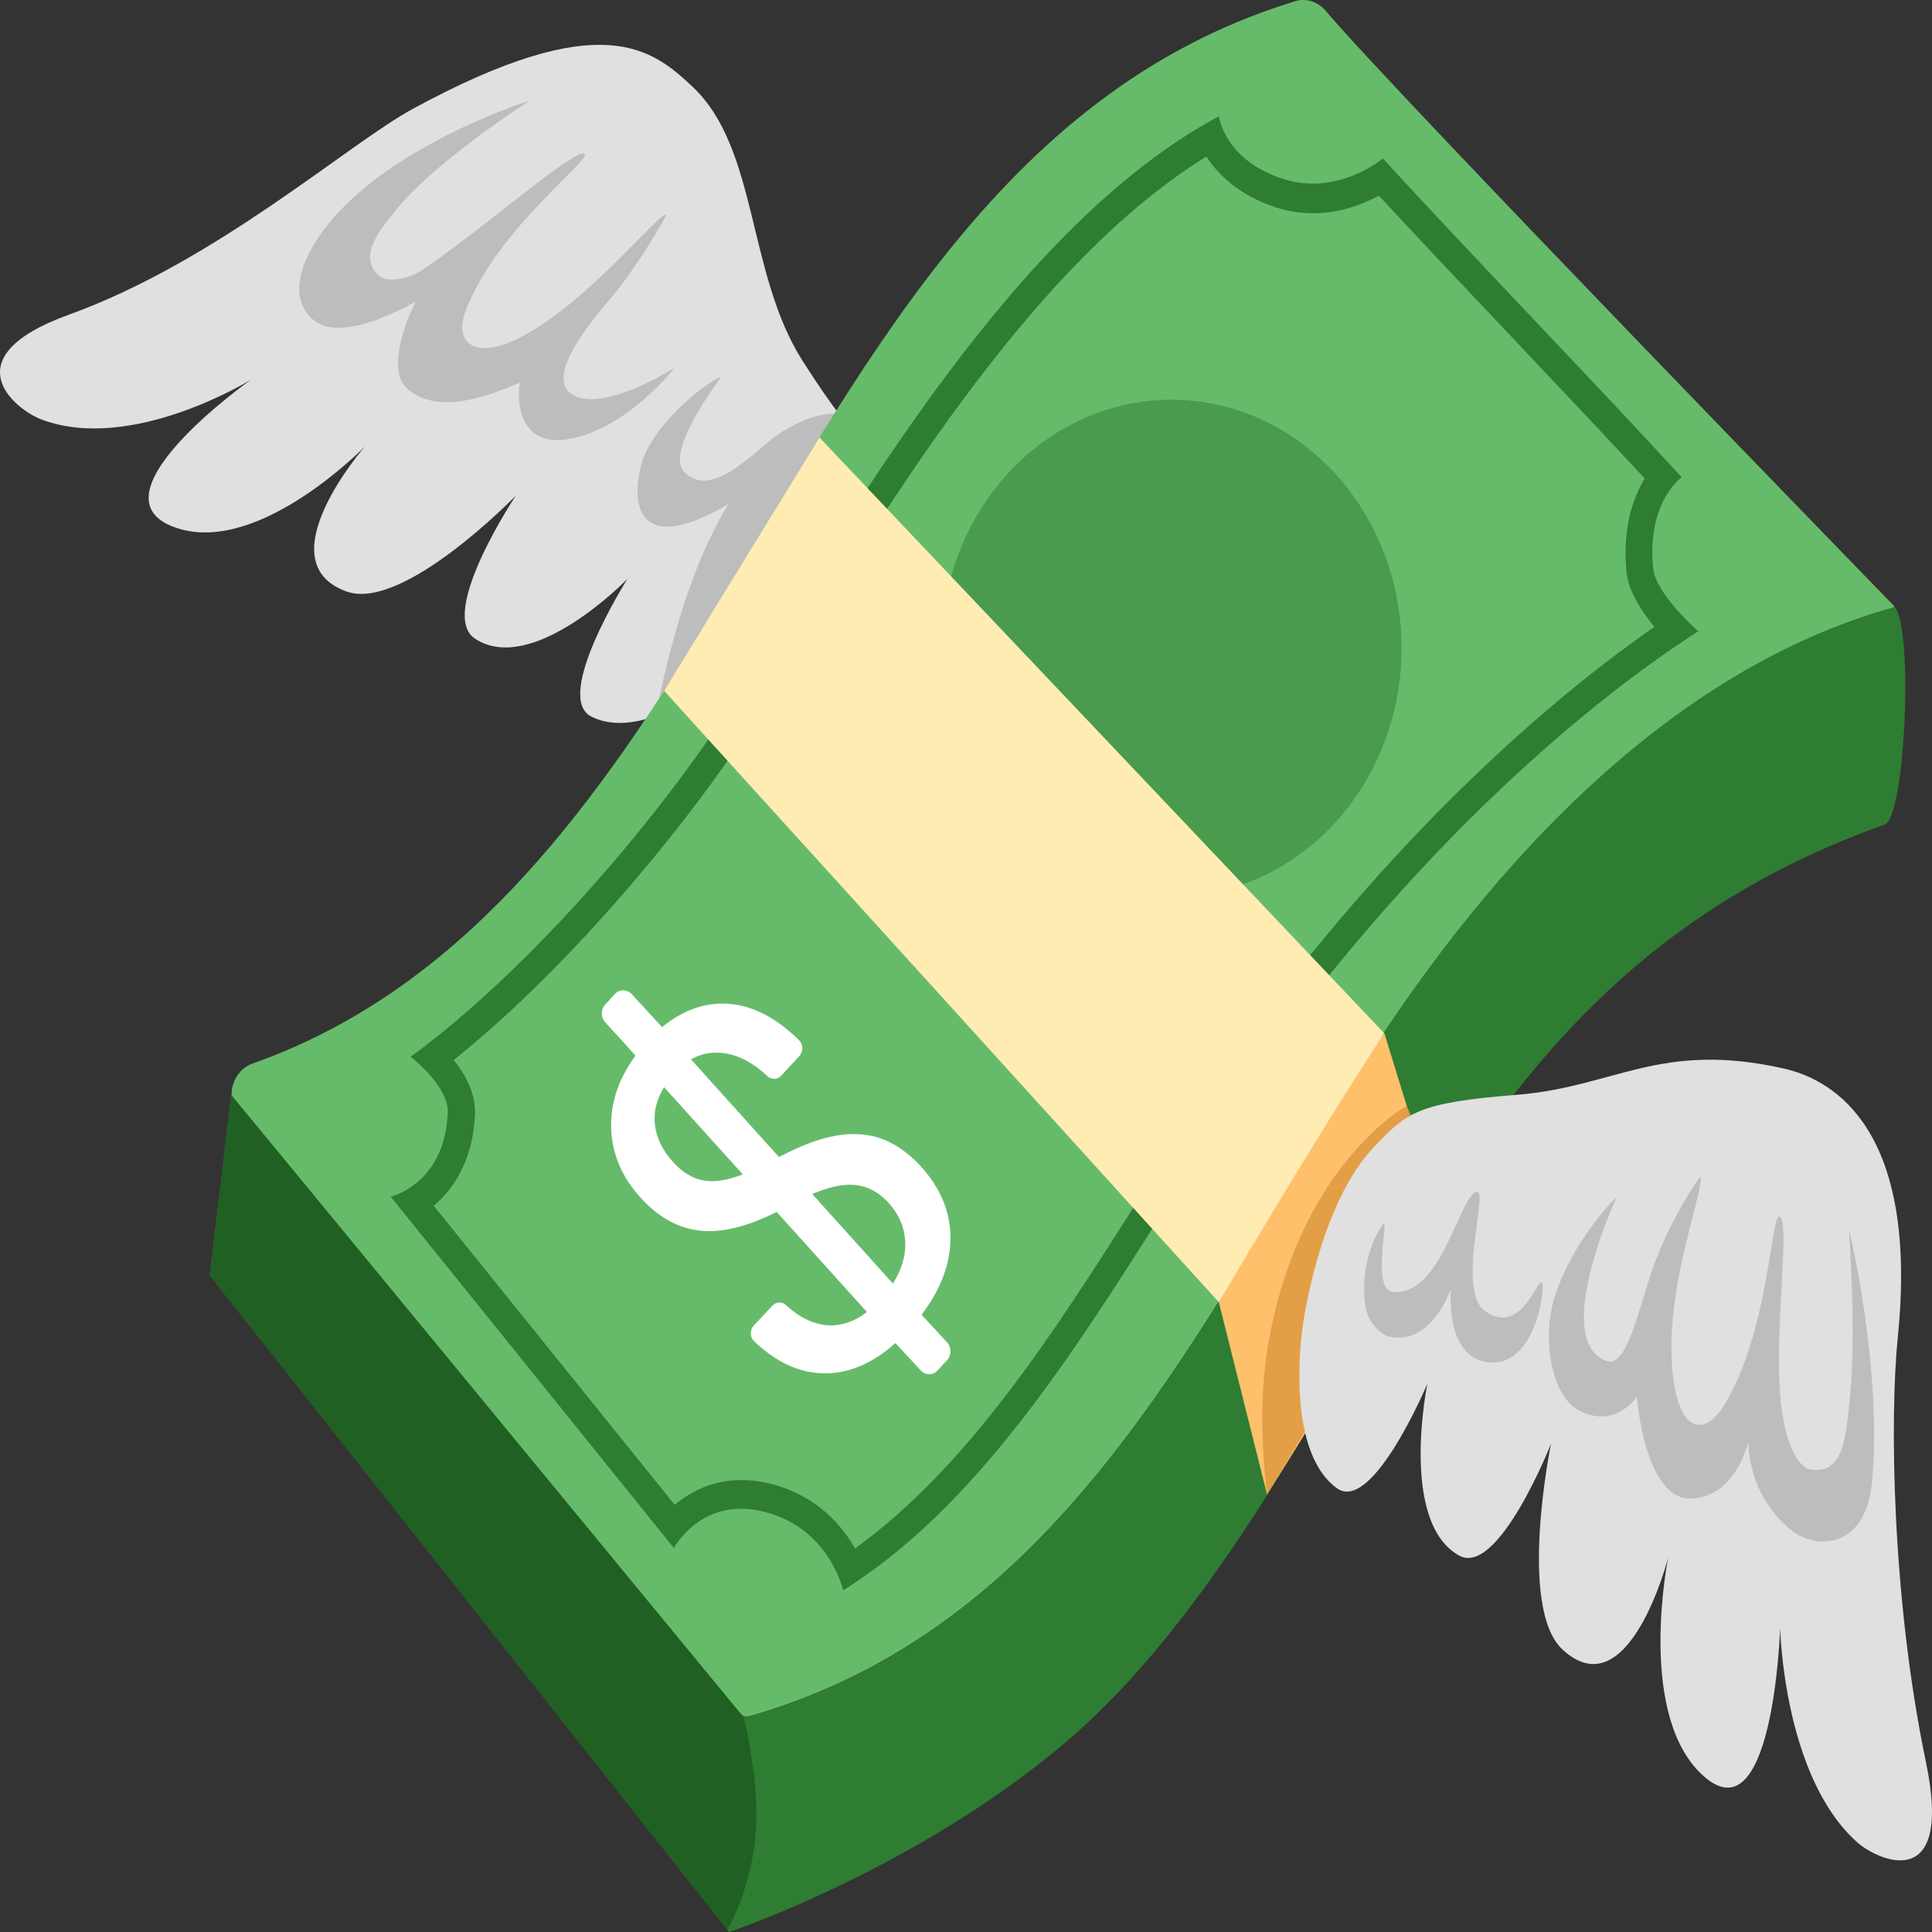 <svg width="30" height="30" viewBox="0 0 30 30" fill="none" xmlns="http://www.w3.org/2000/svg">
<rect x="0" y="0" width="30" height="30" fill="#333333" stroke="none"/>
<g id="Frame 427319494">
<path id="Vector" d="M13.383 7.489C13.532 6.769 13.418 7.112 12.459 5.598C11.597 4.239 11.775 2.308 10.754 1.347C10.127 0.759 9.342 0.098 6.416 1.687C5.4 2.238 3.371 4.054 1.071 4.886C-0.78 5.555 0.246 6.363 0.64 6.512C2.043 7.045 3.898 5.895 3.898 5.895C3.898 5.895 1.237 7.772 2.801 8.216C4.069 8.577 5.667 6.932 5.667 6.932C5.667 6.932 4.101 8.725 5.382 9.185C6.262 9.5 8.009 7.697 8.009 7.697C8.009 7.697 6.787 9.53 7.377 9.918C8.274 10.506 9.743 8.989 9.743 8.989C9.743 8.989 8.576 10.83 9.186 11.129C10.098 11.579 11.45 10.316 11.45 10.316C11.45 10.316 13.115 8.775 13.383 7.489Z" fill="#E0E0E0"/>
<path id="Vector_2" d="M8.23 1.561C8.23 1.561 6.634 2.572 6.052 3.385C5.975 3.492 5.497 4.008 5.918 4.305C6.025 4.38 6.342 4.332 6.53 4.209C7.388 3.647 8.904 2.315 9.07 2.384C9.236 2.454 7.715 3.535 7.224 4.843C7.041 5.335 7.397 5.688 8.327 5.097C9.337 4.455 10.207 3.323 10.353 3.329C10.353 3.329 9.947 4.094 9.427 4.698C8.896 5.316 8.522 5.945 8.914 6.143C9.407 6.394 10.472 5.712 10.472 5.712C10.472 5.712 9.793 6.6 8.914 6.801C8.604 6.873 8.361 6.827 8.213 6.645C7.987 6.367 8.074 5.939 8.074 5.939C7.606 6.14 6.798 6.466 6.317 6.028C5.943 5.685 6.453 4.682 6.453 4.682C6.453 4.682 5.549 5.222 5.034 5.059C4.766 4.974 4.357 4.556 4.954 3.671C5.896 2.288 8.23 1.561 8.23 1.561ZM10.138 11.289C11.171 9.839 12.204 8.392 13.237 6.942L13.148 6.525C13.104 6.378 12.697 6.359 12.135 6.71C11.758 6.945 11.067 7.79 10.623 7.325C10.316 7.004 11.198 5.856 11.198 5.856C11.077 5.859 10.098 6.565 9.942 7.274C9.808 7.876 9.937 8.582 11.196 7.895C11.233 7.873 11.273 7.849 11.31 7.825C11.151 8.095 11.008 8.379 10.886 8.668C10.534 9.502 10.326 10.396 10.138 11.289Z" fill="#BDBDBD"/>
<path id="Vector_3" d="M19.556 0.857L19.573 0.871L19.556 0.857Z" fill="url(#paint0_linear_3244_134006)"/>
<path id="Vector_4" d="M20.978 16.826C18.488 20.855 16.394 25.292 11.632 26.651C11.583 26.664 11.53 26.648 11.496 26.608L3.716 17.34C3.485 17.064 3.599 16.628 3.926 16.513C7.125 15.379 9.122 12.678 10.901 9.797C13.354 5.83 15.455 1.464 20.066 0.033C20.242 -0.039 20.448 0.007 20.582 0.164C21.615 1.395 29.407 9.403 29.42 9.419C29.425 9.422 22.888 13.734 20.978 16.826Z" fill="#66BB6A"/>
<path id="Vector_5" d="M13.787 18.667C13.619 18.485 13.418 18.394 13.185 18.397C12.952 18.399 12.65 18.501 12.276 18.702C11.768 18.993 11.327 19.13 10.958 19.116C10.589 19.1 10.257 18.934 9.964 18.616C9.664 18.293 9.506 17.931 9.491 17.536C9.474 17.14 9.6 16.757 9.87 16.388L9.397 15.874C9.363 15.838 9.345 15.788 9.345 15.737C9.345 15.685 9.363 15.636 9.397 15.599L9.55 15.433C9.62 15.358 9.734 15.358 9.806 15.433L10.281 15.949C10.631 15.663 11 15.546 11.386 15.594C11.733 15.639 12.075 15.824 12.41 16.155C12.474 16.22 12.474 16.332 12.412 16.399L12.13 16.704C12.07 16.768 11.974 16.768 11.912 16.706C11.689 16.498 11.458 16.377 11.223 16.351C10.948 16.319 10.705 16.415 10.497 16.64C10.279 16.875 10.167 17.116 10.165 17.359C10.162 17.605 10.261 17.838 10.462 18.055C10.648 18.258 10.859 18.351 11.092 18.341C11.325 18.33 11.624 18.223 11.996 18.02C12.368 17.816 12.682 17.691 12.95 17.64C13.215 17.589 13.458 17.602 13.676 17.677C13.894 17.755 14.1 17.897 14.293 18.105C14.6 18.44 14.756 18.809 14.759 19.213C14.761 19.617 14.612 20.018 14.31 20.416L14.707 20.844C14.776 20.919 14.776 21.042 14.707 21.12L14.555 21.283C14.486 21.358 14.372 21.358 14.3 21.283L13.904 20.855C13.532 21.187 13.143 21.345 12.739 21.323C12.38 21.304 12.036 21.139 11.709 20.826C11.693 20.81 11.68 20.792 11.671 20.771C11.663 20.75 11.658 20.727 11.658 20.704C11.658 20.682 11.662 20.659 11.67 20.638C11.678 20.617 11.691 20.598 11.706 20.582L11.993 20.275C12.05 20.213 12.142 20.208 12.204 20.264C12.425 20.47 12.652 20.574 12.888 20.58C13.158 20.585 13.416 20.454 13.661 20.189C13.901 19.932 14.033 19.665 14.055 19.395C14.072 19.124 13.986 18.881 13.787 18.667Z" fill="white"/>
<path id="Vector_6" d="M14.422 20.547L13.901 20.86L9.88 16.403L9.744 16.253L10.281 15.951L14.303 20.418L14.422 20.547Z" fill="white"/>
<path id="Vector_7" opacity="0.5" d="M18.191 13.921C20.164 13.921 21.763 12.194 21.763 10.064C21.763 7.934 20.164 6.207 18.191 6.207C16.217 6.207 14.618 7.934 14.618 10.064C14.618 12.194 16.217 13.921 18.191 13.921Z" fill="#2E7D32"/>
<path id="Vector_8" d="M22.224 18.856C20.948 20.921 19.109 24.861 16.577 27.028C14.253 29.018 11.322 30 11.322 30L3.257 19.803L3.591 17.005L11.5 26.611C11.532 26.648 11.582 26.667 11.629 26.654C16.394 25.295 18.487 20.857 20.977 16.829C22.888 13.737 25.745 10.441 29.422 9.425C29.714 9.773 29.585 12.688 29.265 12.803C26.007 13.969 24.008 15.965 22.224 18.856Z" fill="#2E7D32"/>
<path id="Vector_9" d="M18.926 20.221L19.674 23.204C19.674 23.204 21.954 19.603 22.323 18.731L21.496 16.043C20.391 17.527 18.926 20.221 18.926 20.221Z" fill="#FFC06C"/>
<path id="Vector_10" d="M18.733 2.431C18.923 2.728 19.258 3.035 19.795 3.214C19.986 3.279 20.187 3.311 20.388 3.311C20.814 3.311 21.171 3.169 21.411 3.038C22.013 3.69 22.766 4.485 23.495 5.255C24.208 6.01 24.942 6.785 25.539 7.43C25.346 7.748 25.192 8.23 25.256 8.88C25.286 9.179 25.482 9.484 25.69 9.733C24.372 10.648 21.842 12.681 19.248 16.265C18.7 17.022 18.165 17.862 17.65 18.672C16.366 20.689 15.041 22.77 13.277 24.044C13.068 23.677 12.684 23.233 11.998 23.048C11.832 23.003 11.668 22.982 11.512 22.982C11.071 22.982 10.725 23.158 10.477 23.367L6.735 18.723C7.05 18.458 7.345 18.006 7.375 17.308C7.39 16.982 7.228 16.685 7.045 16.46C8.869 15.002 10.794 12.678 11.83 11.009C11.981 10.765 12.137 10.511 12.298 10.249C13.918 7.609 16.114 4.046 18.733 2.431ZM18.928 1.805C15.777 3.49 13.267 7.879 11.48 10.752C10.311 12.633 8.197 15.085 6.376 16.409C6.376 16.409 6.973 16.867 6.953 17.281C6.904 18.394 6.066 18.581 6.066 18.581L10.464 24.038C10.464 24.038 10.787 23.428 11.51 23.428C11.626 23.428 11.755 23.444 11.894 23.482C12.89 23.749 13.091 24.696 13.091 24.696C15.9 22.931 17.598 19.274 19.575 16.538C22.258 12.828 24.927 10.725 26.371 9.803C26.371 9.803 25.707 9.222 25.67 8.826C25.569 7.786 26.114 7.411 26.114 7.411C24.838 6.018 22.741 3.848 21.473 2.46C21.473 2.46 21.012 2.851 20.385 2.851C20.236 2.851 20.078 2.829 19.917 2.776C19.005 2.479 18.928 1.805 18.928 1.805Z" fill="#2E7D32"/>
<path id="Vector_11" d="M12.724 6.793L10.313 10.728L18.926 20.221C18.926 20.221 20.333 17.819 21.493 16.043L12.724 6.793Z" fill="#FFECB3"/>
<path id="Vector_12" opacity="0.68" d="M21.842 17.171C21.842 17.171 20.142 18.104 19.679 20.951C19.503 22.026 19.677 23.203 19.677 23.203L21.079 20.873L22.082 17.634L21.842 17.171Z" fill="#D69136"/>
<path id="Vector_13" d="M21.354 17.789C21.847 17.279 22.01 17.121 23.551 17C25.073 16.88 25.771 16.16 27.694 16.591C28.507 16.773 29.795 17.575 29.468 20.774C29.344 21.994 29.374 24.814 29.907 27.368C30.335 29.422 29.163 28.895 28.841 28.609C27.692 27.59 27.642 25.282 27.642 25.282C27.642 25.282 27.533 28.711 26.371 27.499C25.429 26.515 25.903 24.188 25.903 24.188C25.903 24.188 25.293 26.563 24.265 25.616C23.559 24.966 24.084 22.419 24.084 22.419C24.084 22.419 23.264 24.498 22.654 24.153C21.723 23.629 22.164 21.486 22.164 21.486C22.164 21.486 21.311 23.516 20.756 23.107C19.929 22.497 20.229 20.595 20.229 20.595C20.229 20.595 20.471 18.701 21.354 17.789Z" fill="#E0E0E0"/>
<path id="Vector_14" d="M28.711 19.086C28.711 19.086 28.83 20.739 28.723 21.726C28.656 22.339 28.627 22.901 28.106 22.818C27.98 22.796 27.685 22.532 27.633 21.512C27.579 20.432 27.787 19.003 27.64 18.896C27.494 18.787 27.487 20.662 26.763 21.836C26.491 22.277 26.032 22.326 25.961 21.162C25.881 19.897 26.488 18.399 26.402 18.27C26.402 18.27 25.889 18.953 25.591 19.918C25.294 20.884 25.163 21.339 24.814 21.06C24.187 20.563 25.106 18.581 25.106 18.581C25.106 18.581 24.432 19.231 24.14 20.14C23.954 20.718 24.055 21.668 24.531 21.908C25.091 22.192 25.418 21.686 25.418 21.686C25.418 21.686 25.537 23.305 26.268 23.27C26.969 23.235 27.148 22.382 27.148 22.382C27.148 22.382 27.118 23.206 27.826 23.77C28.171 24.046 28.971 24.091 29.07 23C29.231 21.229 28.711 19.086 28.711 19.086ZM22.945 18.506C22.794 18.466 22.576 19.201 22.303 19.616C22.2 19.771 21.977 20.089 21.634 20.063C21.293 20.036 21.563 18.95 21.483 19.009C21.404 19.068 21.084 19.648 21.211 20.322C21.245 20.509 21.422 20.731 21.595 20.761C22.244 20.873 22.529 20.012 22.529 20.012C22.529 20.012 22.432 21.042 23.074 21.149C23.85 21.277 24.008 19.958 23.939 19.91C23.869 19.862 23.619 20.739 23.067 20.365C22.613 20.055 23.096 18.549 22.945 18.506Z" fill="#BDBDBD"/>
<path id="Vector_15" d="M3.257 19.801L11.292 29.963C11.292 29.963 11.651 29.387 11.733 28.491C11.805 27.71 11.552 26.673 11.552 26.673L3.591 17.003L3.257 19.801Z" fill="#206022"/>
</g>
<defs>
<linearGradient id="paint0_linear_3244_134006" x1="19.565" y1="0.865" x2="19.565" y2="0.865" gradientUnits="userSpaceOnUse">
<stop stop-color="#43A047"/>
<stop offset="0.999" stop-color="#66BB6A"/>
</linearGradient>
</defs>
</svg>
